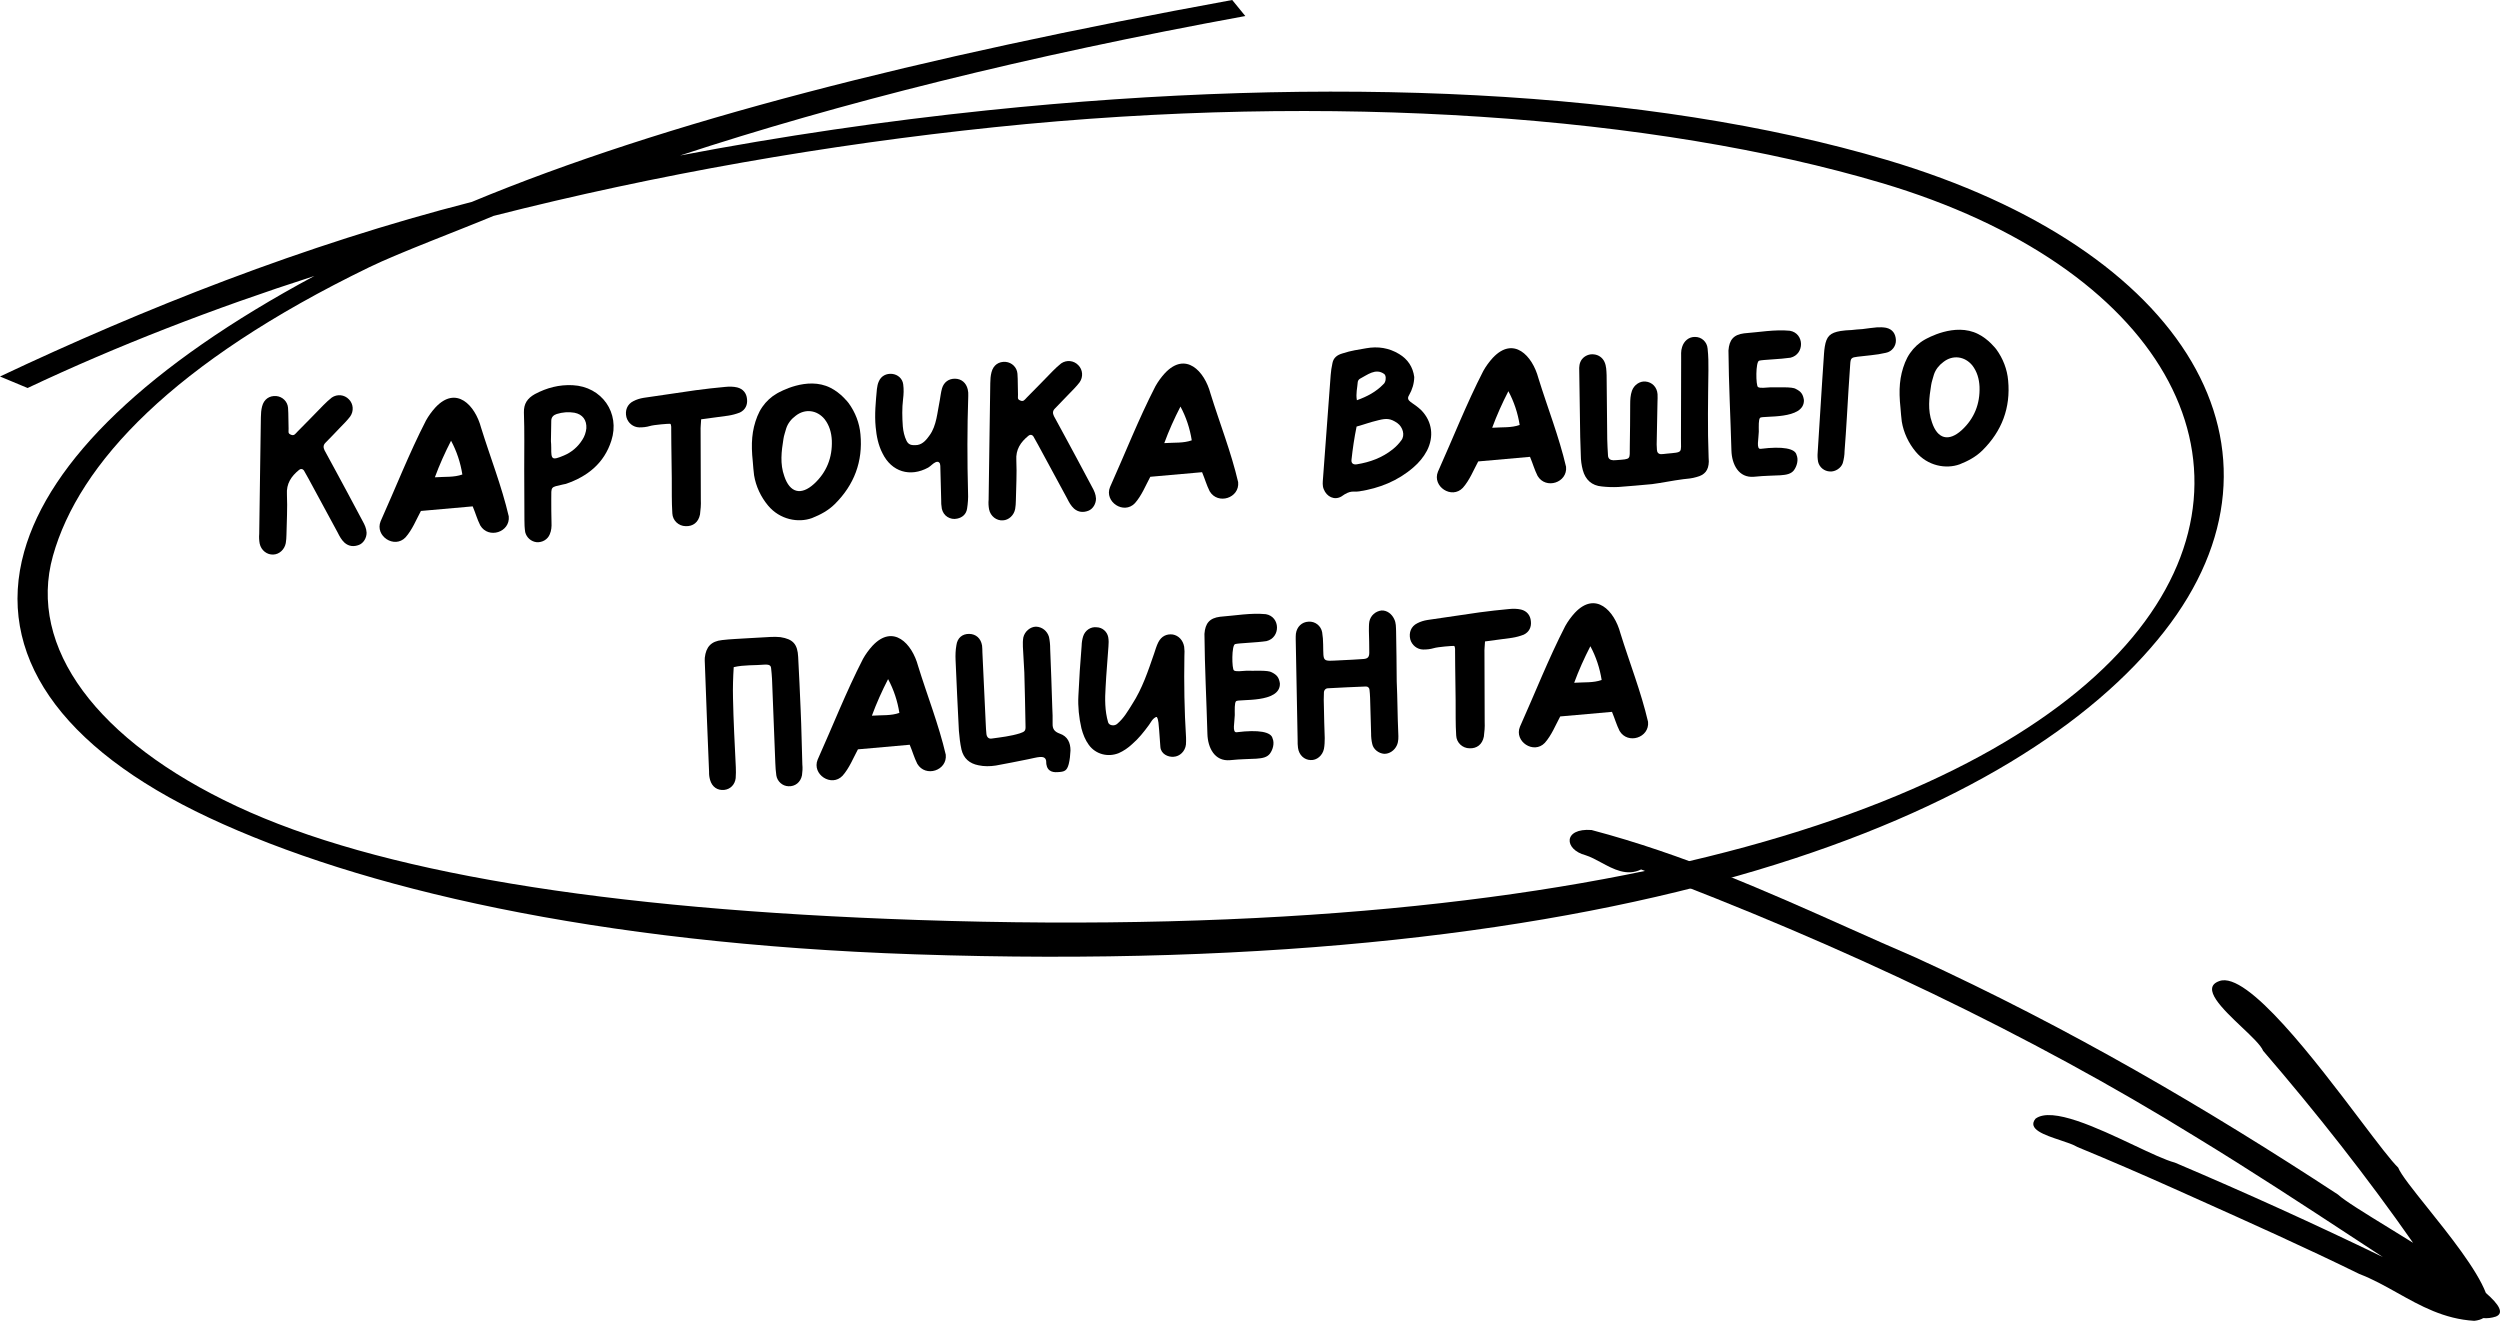 <svg width="234" height="124" viewBox="0 0 234 124" fill="none" xmlns="http://www.w3.org/2000/svg">
<path fill-rule="evenodd" clip-rule="evenodd" d="M22.134 75.456C35.25 81.603 56.404 85.11 85.858 86.108C152.491 88.367 187.847 74.671 200.191 58.923C212.579 43.118 202.215 24.875 176.122 17.128C154.963 10.845 124.736 8.61 93.085 11.905C77.424 13.535 61.481 16.316 46.201 20.207C43.061 21.52 37.357 23.656 34.583 25.002C16.199 33.919 7.378 43.382 4.955 52.029C2.552 60.602 9.105 69.349 22.134 75.456ZM44.164 18.898C28.428 22.928 13.377 28.924 0 35.24L2.584 36.317C10.939 32.371 19.973 28.872 29.43 25.829C13.81 34.207 4.646 43.133 2.263 51.637C-0.398 61.131 5.451 69.924 19.562 76.537C33.587 83.111 55.687 88.31 85.62 89.325C153.193 91.616 189.239 76.122 202.561 59.127C215.837 42.188 204.755 23.329 176.609 14.973C154.378 8.371 124.53 6.983 92.365 10.331C82.833 11.324 73.195 12.734 63.655 14.555C78.443 9.695 96.075 5.248 116.561 1.501L115.335 0C85.934 5.377 62.195 11.402 44.164 18.898Z" fill="black"/>
<path d="M232.678 121.021C233.904 122.088 234.416 122.909 233.613 123.231C233.213 123.364 232.819 123.406 232.431 123.375C232.22 123.505 231.943 123.592 231.592 123.63C228.766 123.462 226.564 122.23 224.397 121.017C223.231 120.365 222.075 119.717 220.836 119.245C215.808 116.779 210.598 114.443 205.389 112.108C204.731 111.814 204.074 111.519 203.417 111.224C200.457 109.901 197.486 108.614 194.444 107.36C194.08 107.137 193.472 106.934 192.833 106.721C191.361 106.231 189.724 105.685 190.526 104.708C192.051 103.562 196.309 105.574 199.73 107.19C201.302 107.932 202.696 108.59 203.568 108.821C210.223 111.649 216.719 114.598 223.048 117.667C222.195 117.11 221.344 116.552 220.493 115.994C215.563 112.763 210.633 109.532 205.506 106.408C190.066 96.864 172.513 88.491 153.609 81.382C152.273 82.034 151.032 81.362 149.865 80.73C149.369 80.461 148.885 80.2 148.414 80.051C146.368 79.517 146.298 77.489 148.971 77.69C157.615 79.978 165.296 83.407 172.891 86.797C175.049 87.761 177.201 88.722 179.366 89.652C193.784 96.264 206.626 103.814 218.831 111.807C219.406 112.353 221.332 113.537 223.628 114.948C224.347 115.39 225.102 115.855 225.864 116.329C221.602 110.23 216.893 104.239 211.828 98.353C211.625 97.839 210.769 97.028 209.836 96.144C208.033 94.434 205.943 92.452 207.729 91.828C210.338 90.853 216.751 99.326 220.966 104.894C222.551 106.988 223.825 108.67 224.469 109.286C224.726 109.938 225.852 111.345 227.206 113.036C229.255 115.596 231.823 118.805 232.678 121.021Z" fill="black"/>
<path d="M33.939 48.767C34.137 49.121 34.294 49.457 34.313 49.86C34.317 50.365 34.016 50.843 33.599 51.004C33.123 51.188 32.657 51.149 32.258 50.805C31.962 50.536 31.785 50.201 31.607 49.846C30.701 48.172 29.794 46.498 28.888 44.824C28.755 44.568 28.601 44.293 28.447 44.037C28.339 43.881 28.156 43.849 28 43.977C27.261 44.578 26.789 45.266 26.857 46.292C26.916 47.562 26.834 48.818 26.812 50.07C26.804 50.333 26.795 50.576 26.747 50.841C26.633 51.431 26.149 51.878 25.605 51.904C25.002 51.952 24.436 51.514 24.305 50.874C24.251 50.574 24.237 50.272 24.263 49.968C24.281 48.19 24.318 46.411 24.337 44.654C24.37 42.775 24.384 40.916 24.418 39.057C24.422 38.714 24.447 38.369 24.532 38.042C24.702 37.368 25.211 37.021 25.86 37.071C26.448 37.125 26.914 37.587 26.961 38.171C27.011 38.815 26.982 39.482 27.012 40.127C27.024 40.369 26.931 40.555 27.179 40.664C27.531 40.85 27.64 40.602 27.833 40.411C28.663 39.585 29.471 38.74 30.281 37.914C30.531 37.66 30.783 37.426 31.055 37.212C31.564 36.865 32.234 36.934 32.658 37.379C33.082 37.803 33.134 38.487 32.774 38.989C32.489 39.365 32.141 39.705 31.814 40.043C31.371 40.508 30.929 40.973 30.466 41.439C30.254 41.651 30.244 41.873 30.378 42.15C31.084 43.429 31.771 44.73 32.478 46.029C32.965 46.935 33.452 47.861 33.939 48.767Z" fill="black"/>
<path d="M47.619 48.328C47.769 49.816 45.721 50.477 44.953 49.18C44.641 48.549 44.54 48.109 44.244 47.396L39.398 47.825C38.952 48.654 38.592 49.579 37.959 50.295C36.92 51.394 35.066 50.168 35.627 48.789C37.035 45.654 38.297 42.425 39.87 39.363C40.112 38.928 40.415 38.51 40.761 38.13C42.703 36.06 44.466 37.916 45.029 40.03C45.886 42.796 46.962 45.512 47.619 48.328ZM40.704 44.675C41.71 44.607 42.482 44.692 43.276 44.413C43.103 43.31 42.75 42.237 42.219 41.252C41.646 42.369 41.134 43.504 40.704 44.675Z" fill="black"/>
<path d="M53.603 36.054C56.335 36.189 58.066 38.652 57.219 41.256C56.55 43.347 55.013 44.59 52.966 45.291C52.886 45.315 52.806 45.319 52.706 45.344C51.507 45.622 51.602 45.497 51.599 46.728C51.593 47.456 51.607 48.182 51.621 48.908C51.639 49.291 51.615 49.656 51.451 50.027C51.251 50.5 50.76 50.786 50.233 50.75C49.706 50.694 49.284 50.31 49.159 49.811C49.101 49.43 49.083 49.047 49.086 48.663C49.072 47.089 49.08 45.534 49.067 43.96C49.065 42.183 49.102 40.384 49.038 38.61C49.02 37.783 49.36 37.283 50.068 36.886C51.191 36.289 52.348 35.992 53.603 36.054ZM54.883 40.093C54.927 39.324 54.538 38.777 53.764 38.631C53.215 38.536 52.651 38.583 52.114 38.749C51.816 38.844 51.603 39.035 51.599 39.379C51.587 39.985 51.574 40.571 51.567 41.299C51.573 41.419 51.605 41.68 51.596 41.923C51.587 43.014 51.652 43.112 52.781 42.635C53.494 42.339 54.096 41.826 54.509 41.161C54.716 40.848 54.84 40.479 54.883 40.093Z" fill="black"/>
<path d="M69.921 37.349C69.986 37.892 69.766 38.366 69.253 38.612C68.896 38.75 68.537 38.848 68.156 38.906C67.334 39.025 66.511 39.125 65.628 39.247C65.608 39.672 65.562 39.997 65.577 40.319C65.578 42.48 65.598 44.639 65.597 46.779C65.619 47.243 65.58 47.709 65.52 48.156C65.373 48.89 64.866 49.277 64.178 49.249C63.512 49.239 62.962 48.72 62.931 48.055C62.859 46.948 62.889 45.856 62.878 44.767C62.835 42.123 62.826 40.206 62.826 40.206C62.826 40.206 62.862 39.679 62.72 39.666C62.598 39.651 61.21 39.757 60.832 39.875C60.513 39.971 60.172 40.007 59.828 40.003C59.262 39.989 58.779 39.588 58.633 39.049C58.483 38.431 58.697 37.835 59.289 37.545C59.585 37.389 59.903 37.294 60.244 37.237C61.868 37 63.492 36.762 65.117 36.525C66.04 36.401 66.964 36.297 67.889 36.213C68.27 36.175 68.634 36.178 69.001 36.262C69.553 36.398 69.875 36.806 69.921 37.349Z" fill="black"/>
<path d="M80.538 40.648C80.778 43.201 79.952 45.38 78.138 47.181C77.54 47.775 76.811 48.172 75.999 48.493C74.728 48.956 72.998 48.654 71.885 47.313C71.222 46.516 70.751 45.528 70.582 44.486C70.521 44.065 70.502 43.642 70.462 43.22C70.281 41.512 70.364 40.277 70.888 38.96C71.015 38.651 71.163 38.361 71.352 38.09C71.711 37.569 72.195 37.122 72.746 36.813C72.924 36.724 75.537 35.188 77.729 36.297C78.701 36.777 79.389 37.673 79.432 37.732C80.058 38.591 80.448 39.602 80.538 40.648ZM76.192 45.294C77.373 44.209 77.914 42.831 77.86 41.238C77.825 40.492 77.632 39.815 77.18 39.23C76.474 38.375 75.356 38.226 74.48 38.913C74.07 39.215 73.745 39.614 73.587 40.105C73.501 40.433 73.375 40.761 73.33 41.087C73.142 42.246 72.995 43.424 73.412 44.576C73.929 46.127 74.972 46.401 76.192 45.294Z" fill="black"/>
<path d="M90.58 36.442C90.63 36.642 90.639 36.843 90.629 37.066C90.528 40.079 90.528 43.088 90.609 46.112C90.633 46.616 90.596 47.123 90.518 47.611C90.441 48.119 90.092 48.438 89.592 48.543C89.273 48.618 88.947 48.553 88.676 48.384C88.406 48.215 88.231 47.94 88.156 47.621C88.101 47.32 88.088 47.038 88.094 46.735C88.068 45.747 88.043 44.779 88.018 43.811C88.031 43.669 88.005 43.529 87.978 43.389C87.955 43.329 87.892 43.272 87.829 43.234C87.748 43.218 87.687 43.221 87.608 43.245C87.33 43.359 87.14 43.61 86.885 43.763C85.192 44.69 83.451 44.166 82.602 42.429C82.203 41.66 82.042 40.82 81.963 39.976C81.846 38.79 81.972 37.593 82.078 36.416C82.107 36.173 82.156 35.908 82.266 35.681C82.485 35.186 82.958 34.942 83.506 34.997C84.034 35.053 84.476 35.436 84.541 35.978C84.603 36.44 84.585 36.905 84.526 37.372C84.424 38.225 84.443 39.052 84.504 39.917C84.546 40.38 84.648 40.839 84.849 41.254C85.027 41.609 85.275 41.718 85.877 41.65C86.398 41.565 86.741 41.125 87.006 40.749C87.671 39.849 87.732 38.575 87.963 37.474C88.027 37.107 88.069 36.721 88.173 36.353C88.347 35.759 88.817 35.434 89.403 35.447C89.989 35.46 90.43 35.823 90.58 36.442Z" fill="black"/>
<path d="M102.211 45.569C102.409 45.923 102.566 46.259 102.585 46.662C102.588 47.167 102.288 47.645 101.871 47.806C101.395 47.99 100.929 47.951 100.529 47.606C100.234 47.337 100.057 47.002 99.879 46.647C98.972 44.974 98.066 43.3 97.16 41.626C97.027 41.37 96.872 41.094 96.719 40.839C96.611 40.683 96.427 40.651 96.272 40.779C95.533 41.379 95.06 42.068 95.129 43.094C95.188 44.364 95.106 45.619 95.084 46.872C95.076 47.135 95.067 47.378 95.019 47.642C94.905 48.233 94.421 48.68 93.877 48.705C93.274 48.754 92.708 48.316 92.577 47.676C92.523 47.376 92.508 47.074 92.535 46.769C92.552 44.992 92.59 43.213 92.609 41.456C92.642 39.576 92.656 37.718 92.69 35.859C92.694 35.515 92.718 35.171 92.804 34.844C92.974 34.17 93.483 33.823 94.131 33.873C94.719 33.926 95.185 34.389 95.233 34.972C95.283 35.616 95.254 36.284 95.284 36.929C95.295 37.17 95.203 37.356 95.451 37.466C95.802 37.651 95.912 37.404 96.105 37.213C96.934 36.387 97.743 35.541 98.552 34.716C98.803 34.462 99.054 34.228 99.327 34.013C99.836 33.666 100.505 33.736 100.93 34.181C101.354 34.605 101.406 35.289 101.046 35.791C100.761 36.167 100.413 36.507 100.086 36.845C99.643 37.31 99.2 37.775 98.738 38.241C98.525 38.453 98.516 38.675 98.65 38.952C99.356 40.231 100.043 41.531 100.75 42.831C101.236 43.737 101.724 44.663 102.211 45.569Z" fill="black"/>
<path d="M115.891 45.13C116.041 46.617 113.992 47.279 113.225 45.982C112.913 45.35 112.811 44.911 112.515 44.198L107.669 44.627C107.224 45.455 106.863 46.381 106.23 47.097C105.192 48.196 103.337 46.97 103.898 45.591C105.306 42.456 106.568 39.227 108.141 36.165C108.383 35.729 108.687 35.311 109.032 34.932C110.975 32.862 112.738 34.718 113.301 36.832C114.158 39.598 115.234 42.314 115.891 45.13ZM108.976 41.476C109.982 41.409 110.753 41.494 111.548 41.215C111.375 40.112 111.022 39.038 110.491 38.054C109.918 39.171 109.405 40.305 108.976 41.476Z" fill="black"/>
<path d="M133.045 38.41C134.064 39.473 134.23 40.879 133.565 42.182C133.249 42.782 132.81 43.308 132.285 43.756C130.83 45.016 129.106 45.702 127.221 45.992C126.64 46.08 126.446 45.827 125.548 46.475C124.899 46.848 124.176 46.499 123.9 45.785C123.763 45.448 123.809 45.123 123.833 44.778C124.066 41.557 124.318 38.335 124.551 35.113C124.574 34.749 124.637 34.362 124.72 33.975C124.818 33.486 125.149 33.228 125.647 33.083C126.502 32.801 127.145 32.73 127.886 32.595C128.967 32.403 130.004 32.556 130.96 33.137C131.77 33.624 132.249 34.349 132.374 35.292C132.362 35.898 132.187 36.472 131.888 36.991C131.719 37.261 131.788 37.44 132.039 37.63C132.394 37.876 132.748 38.121 133.045 38.41ZM127.085 35.762C127.049 36.288 126.893 36.841 127.003 37.462C127.976 37.113 128.804 36.671 129.497 35.952C129.555 35.909 129.612 35.825 129.629 35.764C129.74 35.537 129.741 35.133 129.553 35C128.759 34.432 127.983 35.094 127.293 35.449C127.175 35.515 127.1 35.64 127.085 35.762ZM131.157 41.225C131.539 40.742 131.3 39.966 130.799 39.606C130.152 39.152 129.768 39.15 129.049 39.325C128.111 39.55 127.775 39.707 126.977 39.926C126.764 40.966 126.61 42.003 126.498 43.058C126.472 43.362 126.661 43.515 127.002 43.459C128.244 43.259 129.376 42.843 130.368 42.049C130.66 41.813 130.93 41.538 131.157 41.225Z" fill="black"/>
<path d="M146.583 43.692C146.734 45.179 144.685 45.841 143.918 44.544C143.605 43.913 143.504 43.473 143.208 42.76L138.362 43.189C137.916 44.017 137.556 44.943 136.923 45.659C135.884 46.758 134.03 45.532 134.591 44.153C135.999 41.018 137.261 37.789 138.834 34.727C139.076 34.291 139.38 33.873 139.725 33.494C141.668 31.424 143.43 33.28 143.994 35.394C144.85 38.16 145.926 40.876 146.583 43.692ZM139.668 40.038C140.675 39.971 141.446 40.056 142.241 39.777C142.068 38.674 141.715 37.6 141.184 36.616C140.61 37.733 140.098 38.867 139.668 40.038Z" fill="black"/>
<path d="M154.632 45.314C154.632 45.314 154.633 45.334 154.632 45.314V45.314ZM159.833 32.633C159.906 33.316 159.917 34.002 159.908 34.668C159.875 37.396 159.82 40.104 159.927 42.825C159.933 42.946 159.938 43.067 159.945 43.208C159.922 44.016 159.579 44.456 158.781 44.655C158.383 44.775 157.961 44.815 157.539 44.855C156.555 44.982 155.596 45.188 154.632 45.314C153.587 45.404 152.522 45.514 151.475 45.583C150.951 45.608 150.446 45.591 149.938 45.534C148.986 45.458 148.394 44.9 148.15 44.002C148.028 43.544 147.966 43.082 147.964 42.618C147.91 41.47 147.897 40.319 147.883 39.169C147.855 37.696 147.845 36.203 147.817 34.73C147.798 34.327 147.821 33.963 148.068 33.628C148.335 33.292 148.771 33.111 149.197 33.171C149.623 33.212 149.999 33.477 150.179 33.872C150.359 34.268 150.359 34.692 150.379 35.115C150.392 37.113 150.425 39.111 150.437 41.109C150.461 41.613 150.465 42.117 150.509 42.64C150.523 42.942 150.731 43.074 151.014 43.081C151.115 43.076 151.196 43.072 151.276 43.069C152.725 42.96 152.526 43.03 152.549 41.777C152.568 40.464 152.587 39.151 152.586 37.838C152.586 37.414 152.607 36.989 152.749 36.579C152.945 36.024 153.493 35.656 154.021 35.712C154.629 35.764 155.095 36.227 155.146 36.89C155.158 37.132 155.15 37.395 155.141 37.638C155.122 38.951 155.083 40.285 155.064 41.599C155.072 41.76 155.079 41.921 155.088 42.102C155.099 42.344 155.227 42.5 155.47 42.509C155.651 42.5 155.813 42.493 155.973 42.465C157.581 42.309 157.325 42.442 157.338 41.008C157.344 38.544 157.35 36.081 157.355 33.617C157.358 33.233 157.319 32.851 157.444 32.482C157.619 31.909 158.085 31.523 158.651 31.537C159.277 31.528 159.784 32.009 159.833 32.633Z" fill="black"/>
<path d="M164.744 39.106C164.59 39.255 164.621 39.919 164.624 40.404C164.613 41.051 164.358 42.072 164.8 42.011C166.867 41.753 168.029 41.981 168.158 42.581C168.361 43.035 168.188 43.649 167.903 44.026C167.388 44.676 166.305 44.404 164.175 44.625C162.727 44.753 162.101 43.45 162.062 42.18C161.976 39.054 161.809 35.932 161.784 32.804C161.859 31.811 162.26 31.328 163.243 31.201C164.652 31.095 166.113 30.824 167.533 30.959C168.897 31.198 168.928 33.156 167.59 33.481C166.628 33.627 164.994 33.663 164.656 33.76C164.317 33.856 164.341 36.096 164.549 36.228C164.757 36.359 165.278 36.275 165.681 36.256C166.47 36.279 167.737 36.179 168.091 36.405C168.566 36.645 168.759 36.879 168.846 37.44C168.915 39.335 164.976 38.873 164.744 39.106Z" fill="black"/>
<path d="M176.534 30.679C177.146 30.812 177.428 31.243 177.456 31.827C177.482 32.391 177.083 32.915 176.522 33.022C176.063 33.124 175.602 33.206 175.14 33.248C174.719 33.308 174.296 33.328 173.874 33.388C173.292 33.456 173.214 33.52 173.18 34.087C173.055 35.728 172.971 37.388 172.867 39.049C172.796 40.102 172.744 41.154 172.652 42.209C172.65 42.592 172.587 42.979 172.483 43.347C172.324 43.819 171.775 44.168 171.288 44.13C170.763 44.114 170.301 43.752 170.176 43.233C170.122 42.933 170.108 42.651 170.135 42.347C170.273 40.139 170.413 37.952 170.552 35.745C170.611 34.853 170.671 33.962 170.73 33.071C170.741 32.869 170.77 32.645 170.801 32.442C170.958 31.485 171.286 31.147 172.288 30.979C172.608 30.924 172.95 30.908 173.293 30.892C173.635 30.855 173.976 30.819 174.319 30.803C174.78 30.741 175.242 30.679 175.704 30.637C175.986 30.624 176.269 30.631 176.534 30.679Z" fill="black"/>
<path d="M187.962 35.616C188.203 38.169 187.376 40.348 185.563 42.149C184.965 42.742 184.236 43.14 183.423 43.461C182.153 43.924 180.422 43.621 179.31 42.28C178.646 41.483 178.176 40.496 178.006 39.454C177.946 39.033 177.926 38.61 177.886 38.188C177.705 36.48 177.789 35.244 178.312 33.927C178.439 33.619 178.587 33.329 178.777 33.058C179.136 32.536 179.62 32.089 180.17 31.781C180.348 31.692 182.962 30.156 185.154 31.265C186.125 31.744 186.813 32.641 186.856 32.699C187.482 33.558 187.873 34.57 187.962 35.616ZM183.617 40.261C184.797 39.176 185.339 37.798 185.284 36.206C185.249 35.46 185.056 34.783 184.605 34.198C183.898 33.343 182.781 33.193 181.904 33.88C181.494 34.182 181.17 34.581 181.011 35.073C180.926 35.4 180.8 35.729 180.754 36.054C180.566 37.214 180.42 38.392 180.837 39.544C181.354 41.094 182.396 41.368 183.617 40.261Z" fill="black"/>
<path d="M74.709 61.496C74.807 63.147 74.865 64.82 74.942 66.472C75.021 68.165 75.04 69.86 75.099 71.553C75.136 71.895 75.111 72.239 75.066 72.564C74.936 73.237 74.409 73.625 73.802 73.593C73.236 73.579 72.751 73.137 72.664 72.576C72.606 72.195 72.588 71.812 72.57 71.429C72.467 68.809 72.364 66.169 72.261 63.549C72.245 63.206 72.209 62.865 72.173 62.523C72.164 62.342 72.038 62.227 71.835 62.216C71.754 62.2 71.673 62.204 71.593 62.207C70.627 62.293 69.635 62.218 68.676 62.445C68.618 63.356 68.584 64.367 68.609 65.335C68.65 67.494 68.771 69.649 68.873 71.825C68.888 72.147 68.884 72.49 68.86 72.835C68.787 73.444 68.363 73.868 67.801 73.934C67.158 74.005 66.657 73.665 66.465 73.008C66.392 72.749 66.361 72.508 66.369 72.245C66.23 68.859 66.091 65.453 65.973 62.067C65.965 61.906 65.957 61.724 65.969 61.562C66.083 60.547 66.563 60.02 67.588 59.911C68.391 59.813 69.198 59.796 70.003 59.738C70.728 59.704 71.432 59.651 72.158 59.617C72.46 59.602 72.763 59.608 73.047 59.636C74.227 59.822 74.652 60.287 74.709 61.496Z" fill="black"/>
<path d="M88.524 70.642C88.675 72.129 86.626 72.79 85.859 71.493C85.546 70.862 85.445 70.422 85.149 69.709L80.303 70.138C79.857 70.967 79.497 71.892 78.864 72.609C77.825 73.707 75.971 72.481 76.532 71.102C77.94 67.967 79.202 64.738 80.775 61.676C81.017 61.241 81.32 60.823 81.666 60.443C83.608 58.373 85.371 60.229 85.935 62.343C86.791 65.11 87.867 67.825 88.524 70.642ZM81.609 66.988C82.616 66.921 83.387 67.005 84.181 66.726C84.009 65.624 83.656 64.55 83.125 63.565C82.551 64.682 82.039 65.817 81.609 66.988Z" fill="black"/>
<path d="M99.194 68.668C99.932 68.916 100.203 69.529 100.197 70.256C100.176 70.681 100.136 71.107 100.034 71.516C99.862 72.15 99.644 72.241 98.999 72.271C98.416 72.319 97.901 72.12 97.919 71.211C97.811 70.61 97.057 70.908 96.217 71.069C95.217 71.277 94.216 71.465 93.216 71.653C92.674 71.739 92.109 71.746 91.579 71.629C90.743 71.466 90.196 70.987 89.996 70.169C89.868 69.589 89.799 68.987 89.752 68.403C89.648 66.187 89.525 63.992 89.442 61.795C89.42 61.312 89.438 60.846 89.518 60.398C89.607 59.708 90.073 59.322 90.72 59.333C91.347 59.344 91.81 59.746 91.922 60.427C91.933 60.649 91.962 60.849 91.953 61.072L92.113 64.497C92.165 65.605 92.217 66.713 92.268 67.801C92.282 68.103 92.296 68.405 92.33 68.707C92.365 69.008 92.555 69.181 92.835 69.127C93.717 69.005 94.621 68.902 95.457 68.641C95.934 68.477 96.012 68.413 95.988 67.909C95.971 66.254 95.914 64.602 95.877 62.947C95.839 62.142 95.781 61.337 95.743 60.531C95.729 60.229 95.736 59.946 95.783 59.661C95.918 59.089 96.443 58.661 96.968 58.656C97.534 58.67 98.016 59.051 98.184 59.609C98.261 59.969 98.299 60.35 98.297 60.734C98.383 62.568 98.427 64.383 98.492 66.197C98.517 66.721 98.54 67.224 98.524 67.73C98.507 68.236 98.701 68.489 99.194 68.668Z" fill="black"/>
<path d="M110.838 60.53C110.871 60.812 110.885 61.114 110.859 61.418C110.817 63.964 110.855 66.506 111.014 69.043C111.025 69.264 111.014 69.467 111.004 69.689C110.933 70.319 110.431 70.807 109.846 70.834C109.323 70.879 108.663 70.566 108.612 69.923L108.499 68.373C108.454 67.83 108.432 67.367 108.301 67.151C108.299 67.111 108.238 67.093 108.198 67.115C107.843 67.293 107.736 67.601 107.546 67.853C107.072 68.501 106.576 69.13 105.955 69.663C105.588 70.004 105.177 70.285 104.722 70.489C103.711 70.899 102.567 70.61 101.92 69.731C101.575 69.263 101.368 68.727 101.221 68.169C100.992 67.17 100.884 66.145 100.937 65.133C101.006 63.575 101.114 61.995 101.242 60.435C101.248 60.132 101.296 59.847 101.383 59.56C101.559 59.007 102.087 58.639 102.656 58.713C103.182 58.729 103.623 59.112 103.729 59.632C103.783 59.932 103.777 60.235 103.75 60.519C103.668 61.795 103.546 63.053 103.484 64.328C103.414 65.421 103.406 66.532 103.719 67.608C103.814 67.926 104.322 67.983 104.573 67.749C105.194 67.216 105.53 66.614 105.962 65.928C106.922 64.449 107.452 62.829 108.021 61.187C108.145 60.818 108.249 60.45 108.416 60.119C108.712 59.54 109.206 59.315 109.775 59.389C110.304 59.485 110.728 59.91 110.838 60.53Z" fill="black"/>
<path d="M115.696 65.633C115.542 65.782 115.573 66.447 115.575 66.931C115.565 67.578 115.31 68.599 115.752 68.538C117.819 68.28 118.981 68.508 119.11 69.108C119.313 69.563 119.14 70.177 118.855 70.553C118.34 71.203 117.257 70.931 115.127 71.152C113.679 71.28 113.053 69.977 113.014 68.707C112.928 65.581 112.761 62.459 112.736 59.331C112.811 58.338 113.212 57.855 114.195 57.728C115.604 57.622 117.065 57.351 118.485 57.487C119.849 57.726 119.88 59.683 118.542 60.008C117.58 60.154 115.946 60.19 115.607 60.287C115.269 60.383 115.293 62.623 115.501 62.755C115.709 62.887 116.23 62.802 116.633 62.783C117.422 62.806 118.689 62.707 119.043 62.932C119.518 63.173 119.711 63.406 119.798 63.967C119.866 65.862 115.928 65.4 115.696 65.633Z" fill="black"/>
<path d="M130.5 57.954C130.678 58.309 130.656 58.693 130.674 59.076C130.707 60.65 130.72 62.224 130.733 63.778C130.808 65.39 130.803 67.005 130.878 68.617C130.896 69 130.914 69.383 130.75 69.754C130.531 70.249 130.041 70.574 129.556 70.557C129.049 70.52 128.547 70.14 128.443 69.64C128.367 69.32 128.331 68.979 128.335 68.635C128.303 67.526 128.272 66.417 128.241 65.328C128.229 65.066 128.216 64.805 128.185 64.564C128.176 64.382 128.029 64.248 127.847 64.256C126.659 64.312 125.469 64.348 124.281 64.423C124.06 64.434 123.907 64.623 123.918 64.865C123.898 65.289 123.898 65.713 123.917 66.137C123.923 67.126 123.969 68.093 123.995 69.081C123.991 69.424 123.986 69.748 123.921 70.094C123.789 70.726 123.245 71.175 122.678 71.141C122.072 71.129 121.586 70.668 121.494 70.006C121.463 69.765 121.45 69.503 121.458 69.24C121.392 66.114 121.346 62.966 121.279 59.819C121.272 59.658 121.284 59.496 121.296 59.314C121.387 58.663 121.85 58.218 122.475 58.188C123.099 58.139 123.644 58.578 123.753 59.178C123.811 59.559 123.849 59.941 123.847 60.325C123.886 62.019 123.718 61.886 125.471 61.803C126.196 61.769 126.922 61.736 127.646 61.681C128.028 61.643 128.162 61.496 128.164 61.092C128.173 60.425 128.141 59.74 128.129 59.054C128.136 58.771 128.121 58.469 128.169 58.184C128.283 57.613 128.749 57.208 129.311 57.141C129.815 57.117 130.275 57.459 130.5 57.954Z" fill="black"/>
<path d="M143.289 58.142C143.355 58.684 143.135 59.159 142.622 59.405C142.265 59.543 141.906 59.64 141.525 59.699C140.703 59.818 139.879 59.917 138.997 60.039C138.976 60.464 138.931 60.789 138.946 61.112C138.946 63.272 138.967 65.432 138.966 67.572C138.988 68.035 138.949 68.501 138.889 68.948C138.742 69.682 138.235 70.069 137.547 70.041C136.88 70.032 136.331 69.513 136.3 68.848C136.228 67.74 136.257 66.649 136.247 65.559C136.204 62.916 136.195 60.998 136.195 60.998C136.195 60.998 136.231 60.471 136.089 60.458C135.967 60.444 134.579 60.549 134.2 60.668C133.882 60.763 133.54 60.8 133.197 60.795C132.631 60.782 132.148 60.38 132.001 59.842C131.851 59.223 132.066 58.627 132.658 58.337C132.953 58.182 133.272 58.086 133.612 58.03C135.237 57.792 136.861 57.555 138.486 57.317C139.409 57.193 140.332 57.089 141.257 57.005C141.639 56.967 142.003 56.971 142.37 57.054C142.922 57.19 143.244 57.599 143.289 58.142Z" fill="black"/>
<path d="M154.258 67.562C154.408 69.049 152.36 69.711 151.592 68.414C151.28 67.782 151.178 67.343 150.883 66.63L146.037 67.059C145.591 67.887 145.23 68.813 144.598 69.529C143.559 70.628 141.704 69.402 142.266 68.023C143.673 64.888 144.936 61.659 146.508 58.597C146.751 58.161 147.054 57.743 147.4 57.364C149.342 55.294 151.105 57.15 151.668 59.264C152.525 62.03 153.601 64.746 154.258 67.562ZM147.343 63.908C148.349 63.841 149.12 63.926 149.915 63.647C149.742 62.544 149.389 61.47 148.858 60.486C148.285 61.603 147.773 62.737 147.343 63.908Z" fill="black"/>
</svg>
